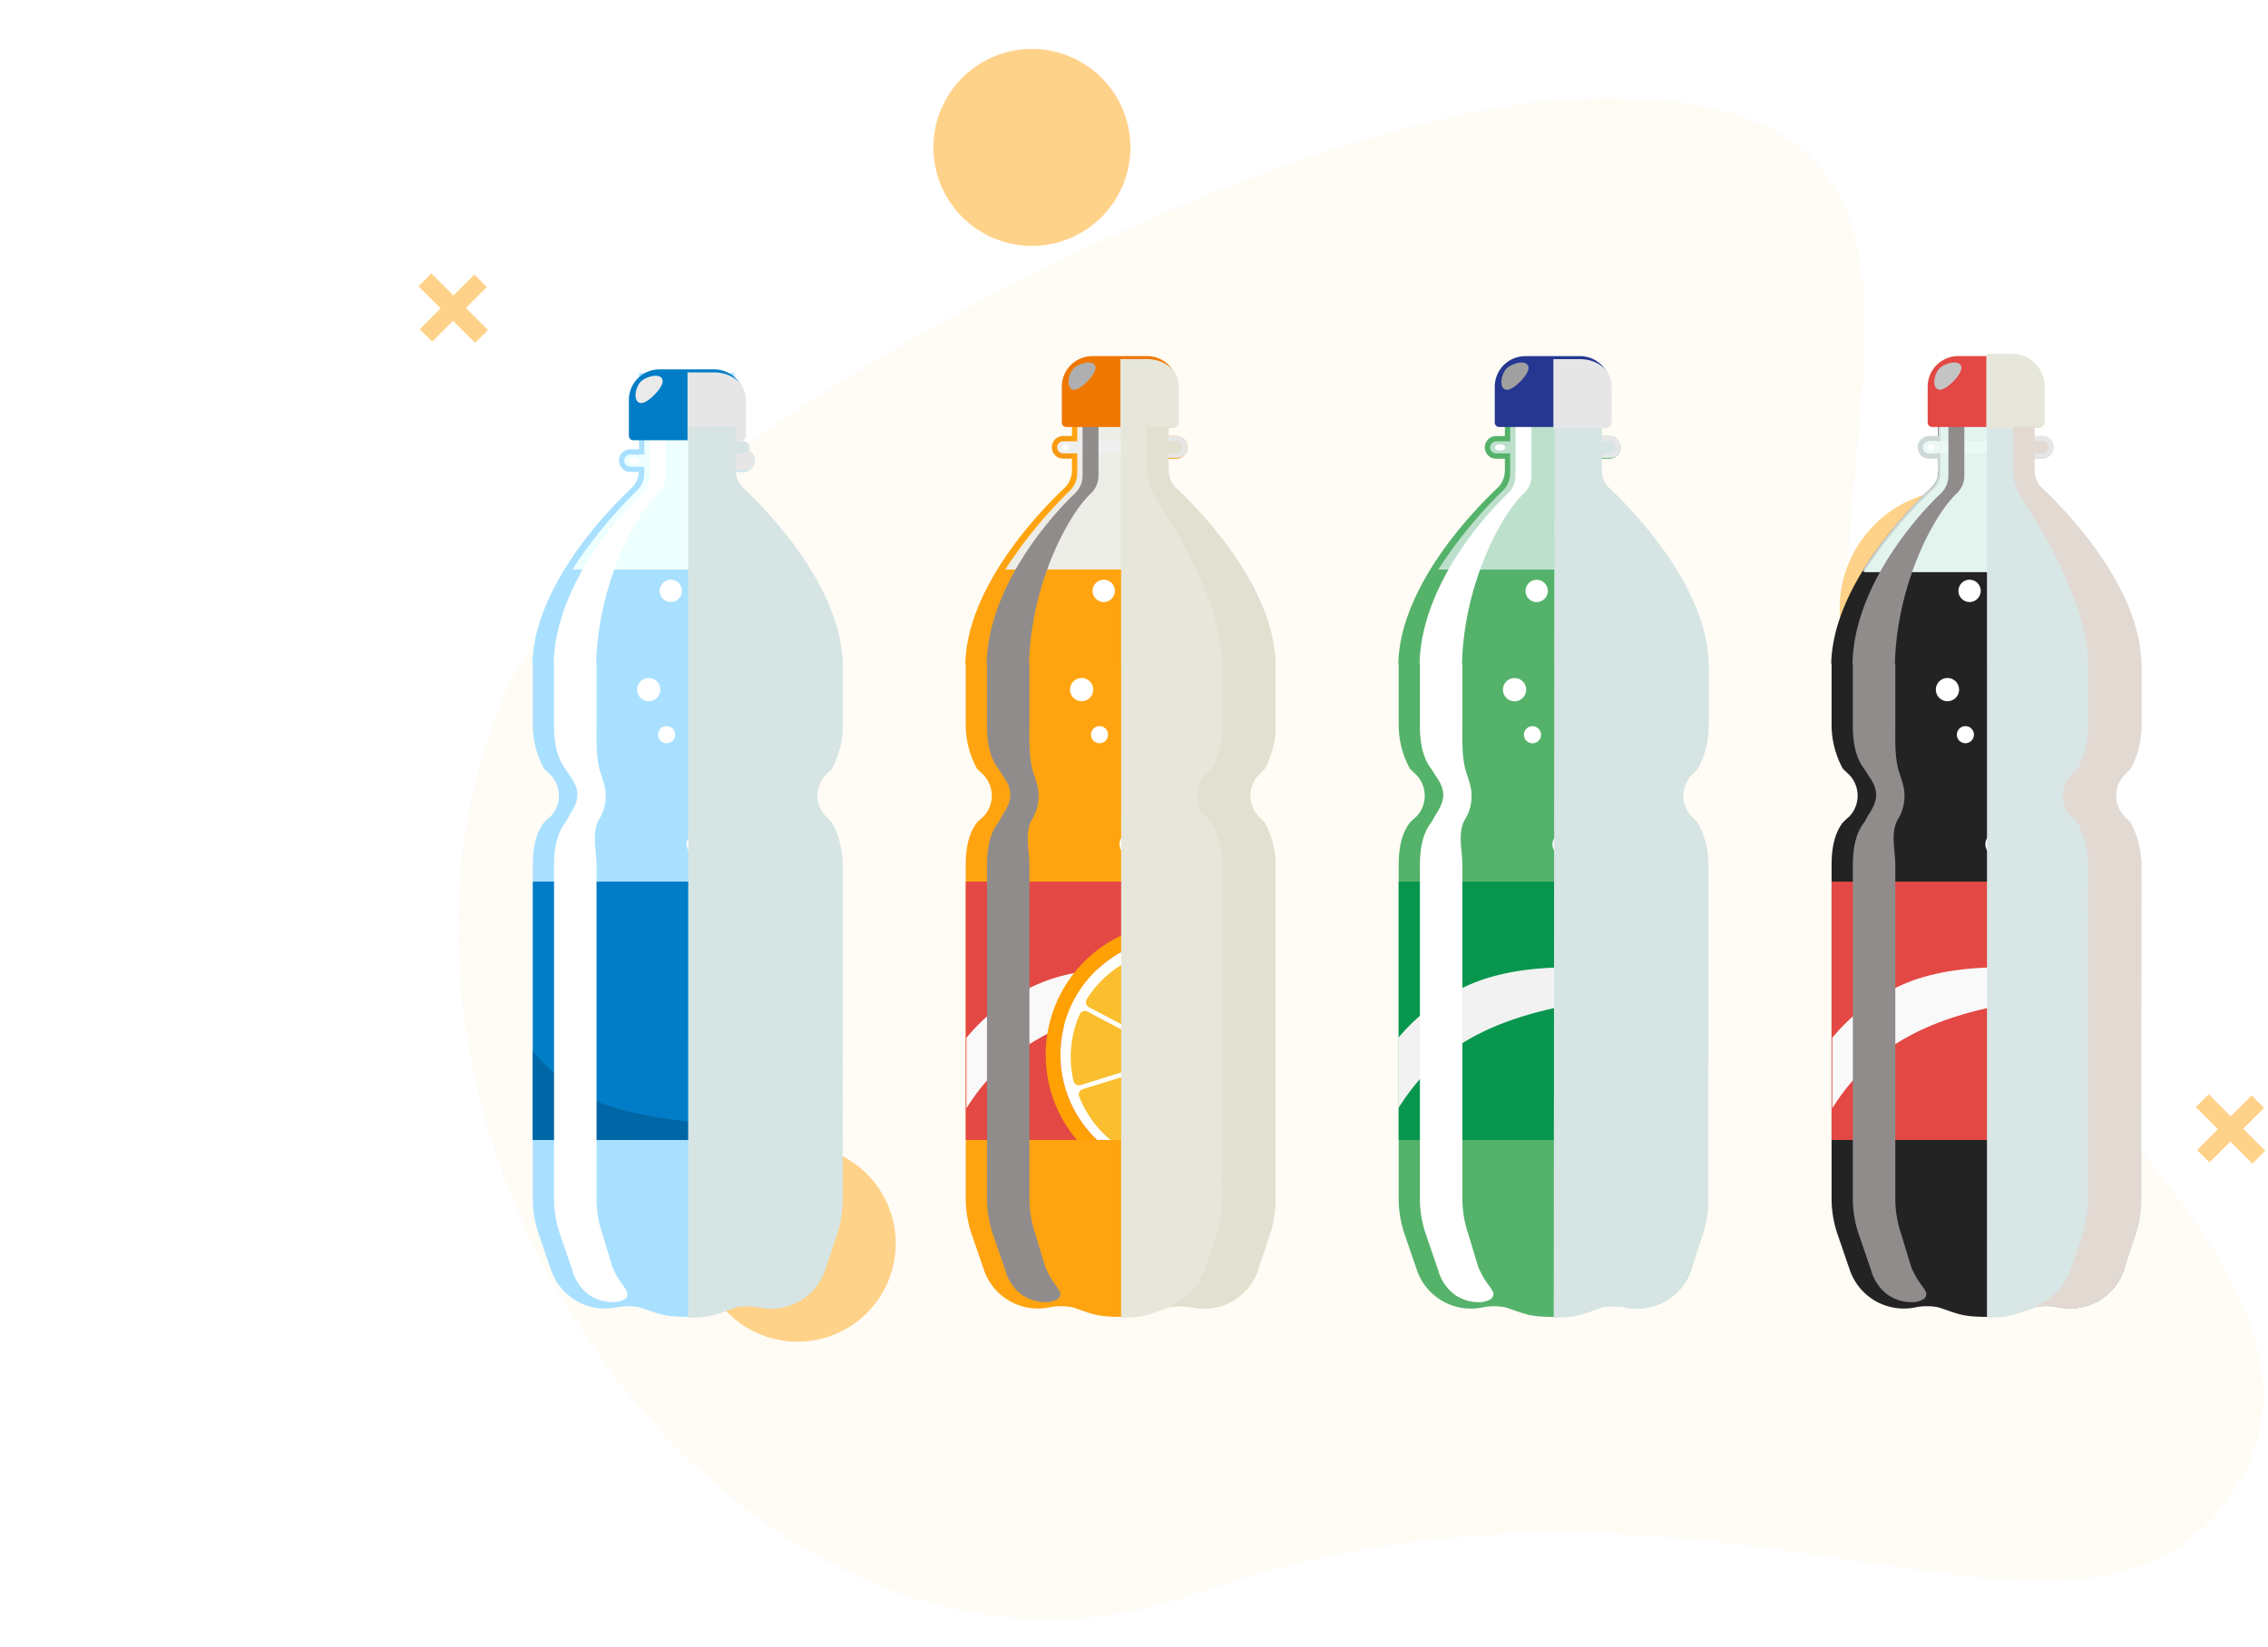 <svg xmlns="http://www.w3.org/2000/svg" xmlns:xlink="http://www.w3.org/1999/xlink" width="416.849" height="302.876" viewBox="0 0 416.849 302.876"><defs><filter id="a" x="74.303" y="44.274" width="351.546" height="270.602" filterUnits="userSpaceOnUse"><feOffset dy="3" input="SourceAlpha"/><feGaussianBlur stdDeviation="3" result="b"/><feFlood flood-opacity="0.161"/><feComposite operator="in" in2="b"/><feComposite in="SourceGraphic"/></filter><clipPath id="c"><rect width="12.756" height="12.755" fill="#ffb338"/></clipPath><clipPath id="d"><path d="M55.653,49.5,51.81,53.347,49.52,51.056l3.843-3.844L49.31,43.16,51.668,40.8l4.052,4.052,3.844-3.843L61.855,43.3l-3.844,3.843L62.065,51.2l-2.358,2.358Z" transform="translate(-49.31 -40.802)" fill="#ffb338"/></clipPath><filter id="e" x="162.572" y="0" width="54.196" height="54.196" filterUnits="userSpaceOnUse"><feOffset dy="3" input="SourceAlpha"/><feGaussianBlur stdDeviation="3" result="f"/><feFlood flood-opacity="0.161"/><feComposite operator="in" in2="f"/><feComposite in="SourceGraphic"/></filter><clipPath id="g"><rect width="347.037" height="279.207" fill="none"/></clipPath><linearGradient id="h" x1="-0.084" y1="1.037" x2="-0.079" y2="1.037" gradientUnits="objectBoundingBox"><stop offset="0" stop-color="#0078b2"/><stop offset="0.184" stop-color="#0078b2"/><stop offset="1" stop-color="#86cff2"/></linearGradient><clipPath id="i"><rect width="331.777" height="279.726" fill="#fff"/></clipPath><clipPath id="j"><path d="M274.815,18.233c89.913-.36,18.735,89.318,57.389,143.938,28.915,40.859,83.66,79.8,56.955,114.567-29.3,38.144-94.513-16.838-189.9,16.719C119.528,321.51,38.129,212.549,72.685,128.8,91.057,84.272,214.84,18.473,274.815,18.233" transform="translate(-64.52 -18.232)" fill="#f9d9a2"/></clipPath><clipPath id="k"><g transform="matrix(1, 0, 0, 1, 0, 0)" filter="url(#a)"><path d="M340.227,47.071c-38.751-11.773-70.6,9.977-98.953,32.2s-61.613-1.084-80.363-22.265c-22.93-25.9-65.4-26.894-86.547,2.353-16.94,23.431-15.414,62.658,21.8,80.991,35.713,17.592,64.073,39.814,71.492,71.541s13.168,65.583,50.136,76.228c28.575,8.227,51.882-10.036,53.4-38.726,1.53-29.059,16.5-37.978,39.473-42.274s41.64-6.674,57.776-20.071,27.065-30.475,28.974-61.321-18.439-66.892-57.188-78.662" transform="translate(-63.99 -37.5)" fill="#ffb338"/></g></clipPath><filter id="l" x="41.137" y="7.846" width="413.097" height="342.317" filterUnits="userSpaceOnUse"><feOffset dy="3" input="SourceAlpha"/><feGaussianBlur stdDeviation="9" result="m"/><feFlood flood-opacity="0.161"/><feComposite operator="in" in2="m"/><feComposite in="SourceGraphic"/></filter><clipPath id="n"><rect width="363.571" height="292.509" fill="none"/></clipPath><filter id="r" x="329.125" y="81.043" width="61.772" height="61.771" filterUnits="userSpaceOnUse"><feOffset dy="3" input="SourceAlpha"/><feGaussianBlur stdDeviation="3" result="s"/><feFlood flood-opacity="0.161"/><feComposite operator="in" in2="s"/><feComposite in="SourceGraphic"/></filter><filter id="t" x="119.526" y="201.558" width="54.105" height="54.105" filterUnits="userSpaceOnUse"><feOffset dy="3" input="SourceAlpha"/><feGaussianBlur stdDeviation="3" result="u"/><feFlood flood-opacity="0.161"/><feComposite operator="in" in2="u"/><feComposite in="SourceGraphic"/></filter><clipPath id="v"><rect width="295.737" height="177.206" fill="none"/></clipPath><clipPath id="w"><rect width="295.738" height="177.206" fill="none"/></clipPath><clipPath id="x"><rect width="56.675" height="47.496" fill="none"/></clipPath><linearGradient id="y" x1="-2.809" y1="1.688" x2="-2.806" y2="1.688" gradientUnits="objectBoundingBox"><stop offset="0" stop-color="#2c3482"/><stop offset="0.344" stop-color="#2c3482"/><stop offset="0.697" stop-color="#08964e"/><stop offset="1" stop-color="#08964e"/></linearGradient><clipPath id="aa"><rect width="4.096" height="4.096" fill="none"/></clipPath><clipPath id="ab"><rect width="2.645" height="2.645" fill="none"/></clipPath><clipPath id="ac"><rect width="5.592" height="5.592" fill="none"/></clipPath><clipPath id="ad"><rect width="3.665" height="3.665" fill="none"/></clipPath><clipPath id="ae"><rect width="2.614" height="2.614" fill="none"/></clipPath><clipPath id="af"><rect width="3.139" height="3.139" fill="none"/></clipPath><clipPath id="ag"><rect width="4.266" height="4.266" fill="none"/></clipPath><clipPath id="ai"><rect width="4.403" height="4.403" fill="none"/></clipPath><clipPath id="aj"><rect width="3.497" height="3.978" fill="none"/></clipPath><clipPath id="ak"><rect width="28.467" height="163.787" fill="none"/></clipPath><clipPath id="al"><rect width="23.668" height="162.128" fill="none"/></clipPath><clipPath id="am"><rect width="20.563" height="161.082" fill="none"/></clipPath><clipPath id="an"><rect width="10.736" height="12.688" fill="none"/></clipPath><clipPath id="ao"><rect width="1.934" height="1.164" fill="none"/></clipPath><clipPath id="ap"><rect width="4.993" height="5.012" fill="none"/></clipPath><clipPath id="aq"><rect width="4.095" height="4.095" fill="none"/></clipPath><clipPath id="at"><rect width="3.666" height="3.665" fill="none"/></clipPath><clipPath id="au"><rect width="2.615" height="2.614" fill="none"/></clipPath><clipPath id="ay"><rect width="4.402" height="4.403" fill="none"/></clipPath><clipPath id="ba"><rect width="28.381" height="163.787" fill="none"/></clipPath><clipPath id="bd"><rect width="10.736" height="13.664" fill="none"/></clipPath><clipPath id="be"><rect width="1.165" height="1.165" fill="none"/></clipPath><clipPath id="bf"><rect width="4.992" height="5.012" fill="none"/></clipPath><clipPath id="bg"><rect width="23.666" height="162.128" fill="none"/></clipPath><clipPath id="bi"><path d="M509.347,543.987c-.027.008-.055.018-.082.029a19.525,19.525,0,0,0-9.553,7.908,1.177,1.177,0,0,0-.141.939,1.159,1.159,0,0,0,.583.731l14.32,7.524a.754.754,0,0,0,.583.058.8.8,0,0,0,.455-.364.761.761,0,0,0,.064-.609l-4.755-15.439a1.179,1.179,0,0,0-1.474-.777" transform="translate(-499.529 -543.935)" fill="none"/></clipPath><radialGradient id="bj" cx="0.136" cy="1.067" r="1.099" gradientTransform="matrix(0, 1, 0.954, 0, -8.377, 8.541)" gradientUnits="objectBoundingBox"><stop offset="0" stop-color="#f79a11"/><stop offset="0.296" stop-color="#f79a11"/><stop offset="0.888" stop-color="#fcd945"/><stop offset="1" stop-color="#fabe2e"/></radialGradient><clipPath id="bl"><path d="M487.549,594.072c-.013.025-.026.052-.038.078a19.526,19.526,0,0,0-1.163,12.347,1.178,1.178,0,0,0,.564.763,1.158,1.158,0,0,0,.929.1l15.446-4.805a.753.753,0,0,0,.453-.371.8.8,0,0,0,.065-.579.761.761,0,0,0-.386-.475l-14.279-7.555a1.166,1.166,0,0,0-.547-.136,1.181,1.181,0,0,0-1.044.628" transform="translate(-485.838 -593.443)" fill="none"/></clipPath><radialGradient id="bm" cx="0.581" cy="1.044" r="1.01" gradientTransform="matrix(0, 1, 1.208, 0, -9.274, 8.671)" xlink:href="#bj"/><clipPath id="bo"><path d="M509.4,640.644,493.965,645.4a1.179,1.179,0,0,0-.777,1.474c.008.027.018.055.029.082a19.5,19.5,0,0,0,5.676,7.934h4.52l6.906-13.143a.753.753,0,0,0,.058-.583.8.8,0,0,0-.364-.455.745.745,0,0,0-.374-.1.8.8,0,0,0-.235.036" transform="translate(-493.136 -640.608)" fill="none"/></clipPath><radialGradient id="bp" cx="1.123" cy="0.917" r="1.059" gradientTransform="matrix(0, 1, 1.148, 0, -8.715, 8.343)" xlink:href="#bj"/><clipPath id="br"><path d="M554,644.918a.761.761,0,0,0-.475.385l-6.876,13h12.3l-4-12.865a.753.753,0,0,0-.371-.453.8.8,0,0,0-.373-.091.787.787,0,0,0-.206.027" transform="translate(-546.65 -644.891)" fill="none"/></clipPath><radialGradient id="bs" cx="1.124" cy="0.489" r="1.439" gradientTransform="matrix(0, 1, 0.942, 0, -10.134, 10.319)" xlink:href="#bj"/><clipPath id="bu"><path d="M590.364,641.167a.8.8,0,0,0-.455.364.759.759,0,0,0-.064.609l4.055,13.167h7.486a19.63,19.63,0,0,0,4.322-4.888,1.177,1.177,0,0,0,.141-.938,1.16,1.16,0,0,0-.583-.731l-14.32-7.524a.753.753,0,0,0-.582-.058" transform="translate(-589.809 -641.133)" fill="none"/></clipPath><radialGradient id="bv" cx="0.933" cy="-0.073" r="1.133" gradientTransform="matrix(0, 1, 1.094, 0, -9.992, 9.742)" xlink:href="#bj"/><clipPath id="bx"><path d="M594.637,613.5a.751.751,0,0,0-.453.371.8.8,0,0,0-.064.579.761.761,0,0,0,.385.475l14.28,7.555a1.17,1.17,0,0,0,.823.1V608.844Z" transform="translate(-594.092 -608.844)" fill="none"/></clipPath><radialGradient id="by" cx="0.535" cy="-0.058" r="1.176" gradientTransform="matrix(0, 1, 1.085, 0, -10.721, 10.457)" xlink:href="#bj"/><clipPath id="ca"><path d="M598.681,550.37a1.162,1.162,0,0,0-.731.583l-7.524,14.32a.754.754,0,0,0-.058.583.8.8,0,0,0,.364.455.76.76,0,0,0,.609.064l15.273-4.7v-3.621a19.506,19.506,0,0,0-6.994-7.538,1.179,1.179,0,0,0-.628-.182,1.2,1.2,0,0,0-.311.041" transform="translate(-590.334 -550.329)" fill="none"/></clipPath><radialGradient id="cb" cx="-0.028" cy="0.1" r="1.103" gradientTransform="matrix(0, 1, 1.009, 0, -9.867, 9.837)" xlink:href="#bj"/><clipPath id="cd"><path d="M557.979,537.148a1.179,1.179,0,0,0-.763.564,1.16,1.16,0,0,0-.1.929l4.805,15.446a.753.753,0,0,0,.371.453.8.8,0,0,0,.579.065.761.761,0,0,0,.475-.385l7.555-14.28a1.179,1.179,0,0,0-.493-1.591c-.025-.013-.051-.026-.078-.038a19.543,19.543,0,0,0-7.9-1.673,19.778,19.778,0,0,0-4.448.51" transform="translate(-557.059 -536.638)" fill="none"/></clipPath><radialGradient id="ce" cx="-0.008" cy="0.526" r="1.215" gradientTransform="matrix(0, 1, 0.848, 0, -8.765, 9.361)" xlink:href="#bj"/><clipPath id="ch"><rect width="4.096" height="4.095" fill="none"/></clipPath><clipPath id="cv"><rect width="1.164" height="1.165" fill="none"/></clipPath><clipPath id="cx"><rect width="23.667" height="162.128" fill="none"/></clipPath><clipPath id="dk"><rect width="1.934" height="1.165" fill="none"/></clipPath></defs><g transform="translate(-732.139 10074.381)"><g transform="translate(17899.465 3842.651)" opacity="0.59"><g transform="translate(-17090.398 -13866.758)"><g transform="translate(0 0)"><g clip-path="url(#c)"><g transform="translate(0.001)"><g clip-path="url(#d)"><rect width="12.755" height="12.755" transform="translate(0)" fill="#ffb338"/></g></g></g></g></g><g transform="matrix(1, 0, 0, 1, -17167.33, -13917.03)" filter="url(#e)"><path d="M255.245,102.329a18.1,18.1,0,1,1-18.1-18.1,18.1,18.1,0,0,1,18.1,18.1" transform="translate(-47.48 -78.23)" fill="#ffb338"/></g><g transform="translate(-17167.326 -13909.739)" opacity="0.75"><g transform="translate(0 0)"><g clip-path="url(#g)"><path d="M210.97,36.756h0c-27.85,30.227-59.4,48.838-109.06,48.838q-7.268,0-15.069-.539-2.536-.175-5.031-.174c-35.435,0-63.733,26.293-63.733,63.311,0,21.342,9.4,46.246,32.27,71.732,42.865,47.781,99.7,65.939,148.493,65.939,24.5,0,46.97-4.577,64.632-12.279,73.235-31.932,100.044-92.155,100.044-146.141,0-31.5-9.13-60.886-23.492-81.28C320.906,19.014,296.845,8.254,273.681,8.254c-24.053,0-47.139,11.6-62.711,28.5h0c15.572-16.9,38.657-28.5,62.711-28.5,23.164,0,47.225,10.76,66.342,37.907,14.362,20.395,23.492,49.775,23.492,81.28,0,53.986-26.808,114.209-100.044,146.141-17.663,7.7-40.135,12.279-64.632,12.279-48.8,0-105.628-18.158-148.493-65.939-22.865-25.485-32.27-50.39-32.27-71.732,0-37.018,28.3-63.311,63.733-63.311q2.493,0,5.031.174,7.808.542,15.069.539c49.66,0,81.21-18.611,109.06-48.838Z" transform="translate(-17.278 -7.454)" fill="url(#h)"/></g></g></g><rect width="254.232" height="219.531" transform="translate(-17129.811 -13874.102)" fill="none"/><g transform="translate(-17083.137 -13899.057)"><g opacity="0.19" clip-path="url(#i)"><g transform="translate(0 0.001)"><g clip-path="url(#j)"><path d="M526.005,354.418,123.294,564.1,6.468,124.613,409.179-85.067Z" transform="translate(-103.76 -88.056)" fill="#f9d9a2"/></g></g></g></g><g transform="translate(-17084.023 -13866.758)" opacity="0.51" clip-path="url(#k)"><g transform="matrix(1, 0, 0, 1, -83.3, -50.27)" filter="url(#l)"><path d="M0,0H350.325V277.143H0Z" transform="translate(68.14 43.17) rotate(-1.85)" fill="#ffb338"/></g></g><rect width="333.547" height="252.601" transform="translate(-17084.023 -13866.758)" fill="none"/><g transform="translate(-17161.811 -13916.617)" opacity="0.75"><g transform="translate(0 0)"><g clip-path="url(#n)"><path d="M220.16,38.114h0C190.984,69.781,157.931,89.279,105.9,89.279q-7.615,0-15.787-.565-2.657-.184-5.271-.183c-37.124,0-66.769,27.546-66.769,66.327,0,22.359,9.853,48.45,33.807,75.149,44.907,50.057,104.446,69.081,155.567,69.081,25.664,0,49.207-4.795,67.711-12.865,76.724-33.453,104.81-96.546,104.81-153.1,0-33.006-9.565-63.786-24.611-85.153-20.027-28.441-45.235-39.713-69.5-39.713-25.2,0-49.385,12.156-65.7,29.86h0c16.314-17.7,40.5-29.86,65.7-29.86,24.268,0,49.475,11.272,69.5,39.713,15.047,21.367,24.611,52.147,24.611,85.153,0,56.558-28.085,119.65-104.81,153.1-18.5,8.07-42.048,12.865-67.711,12.865-51.121,0-110.661-19.024-155.567-69.081-23.954-26.7-33.807-52.79-33.807-75.149,0-38.781,29.646-66.327,66.769-66.327q2.612,0,5.271.183,8.18.568,15.787.565c52.026,0,85.079-19.5,114.256-51.165Z" transform="translate(-17.24 -7.416)" fill="url(#h)"/></g></g></g><rect width="266.344" height="229.99" transform="translate(-17122.506 -13879.28)" fill="none"/><g transform="translate(-16763.742 -13715.853)"><g transform="translate(0 0)"><g clip-path="url(#c)"><g transform="translate(0.001)"><g clip-path="url(#d)"><rect width="12.755" height="12.755" transform="translate(0)" fill="#ffb338"/></g></g></g></g></g><g transform="matrix(1, 0, 0, 1, -17167.33, -13917.03)" filter="url(#r)"><path d="M262.821,106.117a21.886,21.886,0,1,1-21.886-21.886,21.886,21.886,0,0,1,21.886,21.886" transform="translate(119.08 2.81)" fill="#ffb338"/></g><g transform="matrix(1, 0, 0, 1, -17167.33, -13917.03)" filter="url(#t)"><path d="M255.154,102.284A18.053,18.053,0,1,1,237.1,84.231a18.053,18.053,0,0,1,18.053,18.053" transform="translate(-90.52 123.33)" fill="#ffb338"/></g></g><g transform="translate(830 -10009.337)" clip-path="url(#v)"><g clip-path="url(#w)"><path d="M883.735,78.557H862.956a2.083,2.083,0,1,1,0-4.166h20.779a2.083,2.083,0,0,1,0,4.166m-20.779-2.214a.131.131,0,1,0,0,.262h20.779a.131.131,0,0,0,0-.262Z" transform="translate(-685.832 -59.265)" fill="#55b26a"/><path d="M819.836,35.365V17.482H802.269V35.365a4.5,4.5,0,0,1-1.409,3.276c-4.441,4.2-17.873,18.076-18.179,32.287-.006,0,.067,0,.067.007V82.3a16.868,16.868,0,0,0,2.069,7.913l1.085,1.039a5.537,5.537,0,0,1,.026,7.835,12.11,12.11,0,0,0-1.127,1.052c-1.68,2.186-2.053,5.147-2.053,7.9v61.163a20.276,20.276,0,0,0,1.091,6.594l2.259,6.586a10.494,10.494,0,0,0,12.052,6.867,10.815,10.815,0,0,1,4.288.008c3.49,1.147,4.2,1.737,8.858,1.737,0-2.546.009-2.546.005,0,4.653,0,5.363-.663,8.853-1.81a10.82,10.82,0,0,1,4.277.029,10.458,10.458,0,0,0,12.03-6.849l2.052-6.577a20.018,20.018,0,0,0,.842-6.585V108.044a16.627,16.627,0,0,0-1.815-7.9l-.97-1.052a5.537,5.537,0,0,1-.036-7.835l1-1.039a16.627,16.627,0,0,0,1.82-7.913V70.935s.073,0,.068-.007c-.305-14.211-13.738-28.082-18.179-32.287a4.5,4.5,0,0,1-1.409-3.276" transform="translate(-623.539 -13.927)" fill="#55b26a"/><path d="M861.339,57.417a76.708,76.708,0,0,0-12.286-14.5,4.5,4.5,0,0,1-1.433-3.3V22.282l-7.808.976L832,22.282V39.687a4.51,4.51,0,0,1-1.347,3.223A84.111,84.111,0,0,0,818.78,57.417Z" transform="translate(-652.298 -17.751)" fill="#bce0cc"/></g><g transform="translate(159.21 97.049)"><g clip-path="url(#x)"><rect width="56.675" height="47.496" transform="translate(0 0)" fill="url(#y)"/></g></g><g clip-path="url(#w)"><path d="M839.462,523.888c-11.712,10.4-25.23,3.206-41.3,8.526a35.325,35.325,0,0,0-15.511,10.72v12.953c6.894-11.014,16.857-16.656,34.212-19.483,12.75-2.077,18.694-6.086,22.6-9.6Z" transform="translate(-623.516 -417.366)" fill="#f2f2f2"/><g transform="translate(182.525 41.55)" style="mix-blend-mode:overlay;isolation:isolate"><g clip-path="url(#aa)"><path d="M901.776,206.395a2.048,2.048,0,1,1-2.048-2.048,2.048,2.048,0,0,1,2.048,2.048" transform="translate(-897.68 -204.347)" fill="#fff"/></g></g><g transform="translate(189.426 51.181)" style="mix-blend-mode:overlay;isolation:isolate"><g clip-path="url(#ab)"><path d="M934.264,253.037a1.323,1.323,0,1,1-1.323-1.323,1.323,1.323,0,0,1,1.323,1.323" transform="translate(-931.619 -251.714)" fill="#fff"/></g></g><g transform="translate(188.449 77.185)" style="mix-blend-mode:overlay;isolation:isolate"><g clip-path="url(#ac)"><path d="M932.405,382.4a2.8,2.8,0,1,1-2.8-2.8,2.8,2.8,0,0,1,2.8,2.8" transform="translate(-926.813 -379.607)" fill="#fff"/></g></g><g transform="translate(192.587 69.638)" style="mix-blend-mode:overlay;isolation:isolate"><g clip-path="url(#ad)"><path d="M950.831,344.32A1.832,1.832,0,1,1,949,342.488a1.832,1.832,0,0,1,1.832,1.832" transform="translate(-947.166 -342.488)" fill="#fff"/></g></g><g transform="translate(193.563 44.337)" style="mix-blend-mode:overlay;isolation:isolate"><g clip-path="url(#ae)"><path d="M954.58,219.364a1.307,1.307,0,1,1-1.307-1.307,1.307,1.307,0,0,1,1.307,1.307" transform="translate(-951.966 -218.057)" fill="#fff"/></g></g><g transform="translate(182.235 68.465)" style="mix-blend-mode:overlay;isolation:isolate"><g clip-path="url(#af)"><path d="M899.392,338.287a1.57,1.57,0,1,1-1.569-1.57,1.57,1.57,0,0,1,1.569,1.57" transform="translate(-896.253 -336.717)" fill="#fff"/></g></g><g transform="translate(178.376 59.618)" style="mix-blend-mode:overlay;isolation:isolate"><g clip-path="url(#ag)"><path d="M881.539,295.34a2.133,2.133,0,1,1-2.133-2.133,2.133,2.133,0,0,1,2.133,2.133" transform="translate(-877.273 -293.207)" fill="#fff"/></g></g><g transform="translate(190.635 56.049)" style="mix-blend-mode:overlay;isolation:isolate"><g clip-path="url(#ae)"><path d="M940.18,276.963a1.307,1.307,0,1,1-1.307-1.307,1.307,1.307,0,0,1,1.307,1.307" transform="translate(-937.566 -275.656)" fill="#fff"/></g></g><g transform="translate(187.474 87.984)" style="mix-blend-mode:overlay;isolation:isolate"><g clip-path="url(#ai)"><path d="M926.422,434.917a2.2,2.2,0,1,1-2.2-2.2,2.2,2.2,0,0,1,2.2,2.2" transform="translate(-922.019 -432.716)" fill="#fff"/></g></g><path d="M887.559,81.406H866.78a1.107,1.107,0,1,1,0-2.214h20.779a1.107,1.107,0,1,1,0,2.214" transform="translate(-689.656 -63.09)" fill="#bce0cc"/><g transform="translate(196.455 15.16)" style="mix-blend-mode:multiply;isolation:isolate"><g clip-path="url(#aj)"><path d="M967.9,78.538h-1.712V74.56H967.9a1.785,1.785,0,0,1,1.785,1.785v.408a1.785,1.785,0,0,1-1.785,1.785" transform="translate(-966.191 -74.56)" fill="#e6e6e6"/></g></g><g transform="translate(187.705 13.419)" style="mix-blend-mode:multiply;isolation:isolate"><g clip-path="url(#ak)"><path d="M923.247,110.089l.024-34.166L923.278,66l8.686.006-.006,8a4.5,4.5,0,0,0,1.413,3.284c4.458,4.209,17.938,18.089,18.233,32.3.006,0,.017,0,.017.007l-.008,11.367a16.778,16.778,0,0,1-1.988,7.912l-1.043,1.038a5.537,5.537,0,0,0-.01,7.835l1.051,1.052A16.783,16.783,0,0,1,951.6,146.7l-.043,61.163a20.189,20.189,0,0,1-1.01,6.593l-2.22,6.584a10.47,10.47,0,0,1-12.035,6.859,10.762,10.762,0,0,0-4.277,0c-3.491,1.145-4.2,1.879-8.854,1.876.006-2.546.058-69.313.093-119.693Z" transform="translate(-923.156 -65.995)" fill="#d6e5e4"/></g></g><g transform="translate(192.504 13.419)" style="mix-blend-mode:multiply;isolation:isolate"><g clip-path="url(#al)"><path d="M968.427,128.872a16.78,16.78,0,0,0,1.989-7.912l.008-11.367s-.011,0-.017-.007c-.3-14.2-13.762-28.077-18.227-32.293a4.522,4.522,0,0,1-1.42-3.29l0-3.091,1.445-.039a1.1,1.1,0,0,0,1.074-1.1,1.13,1.13,0,0,0-1.161-1.13l-1.356.037,0-2.677L946.757,66l.013,7.434a10.735,10.735,0,0,0,1.762,5.881c3.681,5.594,11.886,19.265,12.115,30.277.006,0,.017,0,.017.007l-.008,11.367a16.78,16.78,0,0,1-1.989,7.912l-1.042,1.038a5.537,5.537,0,0,0-.01,7.835l1.051,1.052a16.78,16.78,0,0,1,1.972,7.905l-.044,61.163a20.2,20.2,0,0,1-1.01,6.593l-2.22,6.584a10.481,10.481,0,0,1-6.023,6.331,3.335,3.335,0,0,1-.018.427,11.443,11.443,0,0,1,3.766.1,10.47,10.47,0,0,0,12.035-6.859l2.22-6.584a20.194,20.194,0,0,0,1.01-6.593L970.4,146.7a16.78,16.78,0,0,0-1.973-7.905l-1.051-1.052a5.537,5.537,0,0,1,.01-7.835Z" transform="translate(-946.757 -65.995)" fill="#d6e5e4"/></g></g><g transform="translate(163.046 13.314)" style="mix-blend-mode:overlay;isolation:isolate"><g clip-path="url(#am)"><path d="M819.517,65.482v9.1a4.5,4.5,0,0,1-1.408,3.276c-4.441,4.2-15.921,17.1-16.227,31.311-.006,0,.067,0,.067.007v11.367c0,2.761.4,5.714,2.069,7.913.227.3.894,1.4.894,1.4,2.064,2.805,1.433,4.764,0,6.951-.211.322-.675,1.267-.91,1.572-1.68,2.186-2.053,5.147-2.053,7.9v61.163a20.272,20.272,0,0,0,1.091,6.594l2.259,6.586a8.34,8.34,0,0,0,3.159,4.609,7.744,7.744,0,0,0,4.885,1.276,4.137,4.137,0,0,0,1.647-.562,1.111,1.111,0,0,0,.267-1.521,7.846,7.846,0,0,0-.642-.976,15.276,15.276,0,0,1-1.948-3.412l-1.818-6a20.274,20.274,0,0,1-1.091-6.594V146.284c0-2.757-.913-6,.416-8.412a8.2,8.2,0,0,0,.939-6.7s-.226-.784-.626-2c-.861-2.623-.729-5.866-.729-8.627V109.175s-.073,0-.067-.007c.305-14.211,6.906-27.106,11.347-31.311a4.5,4.5,0,0,0,1.408-3.276v-9.1Z" transform="translate(-801.882 -65.482)" fill="#fff"/></g></g><path d="M885.531,2.129H875.483a5.621,5.621,0,0,0-5.62,5.62v6.6a.809.809,0,0,0,.809.809h19.672a.809.809,0,0,0,.809-.809v-6.6a5.62,5.62,0,0,0-5.62-5.62" transform="translate(-692.993 -1.696)" fill="#253791"/><g transform="translate(187.643 0.986)" style="mix-blend-mode:multiply;isolation:isolate"><g clip-path="url(#an)"><path d="M927.747,4.85h-4.895V17.538h9.706a1.228,1.228,0,0,0,1.03-1.022V9.909c0-3.107-2.737-5.059-5.841-5.059" transform="translate(-922.852 -4.85)" fill="#e6e6e6"/></g></g><g transform="translate(176.869 16.64)" style="mix-blend-mode:overlay;isolation:isolate"><g clip-path="url(#ao)"><path d="M871.8,82.417c0,.322-.433.582-.967.582s-.967-.261-.967-.582.433-.582.967-.582.967.261.967.582" transform="translate(-869.862 -81.835)" fill="#fff"/></g></g><g transform="translate(178.084 1.608)" style="mix-blend-mode:overlay;isolation:isolate"><g clip-path="url(#ap)"><path d="M879.283,11.441c-.788.788-2.247,2.023-3.058,1.211s-.209-2.88.578-3.668,2.963-1.541,3.774-.729-.507,2.4-1.295,3.186" transform="translate(-875.839 -7.906)" fill="#a0a0a0"/></g></g><path d="M1211.155,35.315V17.432h-17.568l.13,17.9a4.254,4.254,0,0,1-1.344,3.191c-4.44,4.2-18.068,18.14-18.373,32.351-.006,0,.067,0,.067.007V82.252a16.868,16.868,0,0,0,2.069,7.913l1.085,1.039a5.537,5.537,0,0,1,.026,7.834,12.118,12.118,0,0,0-1.127,1.052c-1.68,2.186-2.053,5.147-2.053,7.9v61.163a20.274,20.274,0,0,0,1.091,6.594l2.259,6.586a10.494,10.494,0,0,0,12.052,6.867,10.815,10.815,0,0,1,4.288.008c3.49,1.147,4.2,1.737,8.858,1.737,0-2.546.009-2.546.005,0,4.653,0,5.363-.663,8.852-1.81a10.821,10.821,0,0,1,4.278.029,10.458,10.458,0,0,0,12.03-6.849l2.052-6.577a20.01,20.01,0,0,0,.842-6.585V107.994a16.627,16.627,0,0,0-1.815-7.9l-.97-1.052a5.537,5.537,0,0,1-.036-7.834l1-1.039a16.627,16.627,0,0,0,1.82-7.913V70.885s.073,0,.068-.007c-.305-14.211-13.738-28.082-18.179-32.287a4.5,4.5,0,0,1-1.408-3.276" transform="translate(-935.291 -13.888)" fill="#232323"/><path d="M1203.621,53.4c4.084-6.832,9.883-12.276,12.341-14.687a5,5,0,0,0,1.412-3.4V17.9l7.808.976,7.808-.976V35.234a4.843,4.843,0,0,0,1.369,3.48A70.281,70.281,0,0,1,1246.58,53.4h1.151l-.323-.7a78.245,78.245,0,0,0-12.385-14.791,3.679,3.679,0,0,1-1.056-2.674V16.8l-1.162.137-7.719.961-7.638-.961L1216.4,16.8V35.306a5.228,5.228,0,0,1-1.12,2.527l-.224.187A77.282,77.282,0,0,0,1202.809,52.7l-.339.7Z" transform="translate(-957.972 -13.38)" fill="#ced8d8"/><path d="M1275.054,75.318a1.107,1.107,0,1,1,0,2.214h-20.779a1.107,1.107,0,1,1,0-2.214Zm0-.976h-20.779a2.083,2.083,0,1,0,0,4.166h20.779a2.083,2.083,0,1,0,0-4.166" transform="translate(-997.584 -59.226)" fill="#ced8d8"/><path d="M1203.8,55.69l.466-.746a81.431,81.431,0,0,1,12.156-14.409l.193-.189a3.992,3.992,0,0,0,1.2-2.874V19.514l8.3,1.037,8.3-1.037V37.4a4.02,4.02,0,0,0,1.277,2.942,76.565,76.565,0,0,1,12.367,14.6l.466.746Z" transform="translate(-959.032 -15.546)" fill="#e3f4ef"/><rect width="56.675" height="47.496" transform="translate(238.777 97.039)" fill="#e34844"/><path d="M1231.577,523.838c-11.712,10.4-25.23,3.206-41.3,8.526a34.691,34.691,0,0,0-15.308,10.72v12.953c6.832-10.916,17.258-16.755,34.009-19.483,12.75-2.077,18.694-6.087,22.6-9.6Z" transform="translate(-936.064 -417.326)" fill="#f9f9f9"/><g transform="translate(262.092 41.54)" style="mix-blend-mode:soft-light;isolation:isolate"><g clip-path="url(#aq)"><path d="M1293.094,206.346a2.048,2.048,0,1,1-2.048-2.048,2.048,2.048,0,0,1,2.048,2.048" transform="translate(-1288.999 -204.298)" fill="#fff"/></g></g><g transform="translate(268.993 51.171)" style="mix-blend-mode:overlay;isolation:isolate"><g clip-path="url(#ab)"><path d="M1325.582,252.987a1.323,1.323,0,1,1-1.323-1.323,1.323,1.323,0,0,1,1.323,1.323" transform="translate(-1322.938 -251.664)" fill="#fff"/></g></g><g transform="translate(268.015 77.175)" style="mix-blend-mode:overlay;isolation:isolate"><g clip-path="url(#ac)"><path d="M1323.724,382.353a2.8,2.8,0,1,1-2.8-2.8,2.8,2.8,0,0,1,2.8,2.8" transform="translate(-1318.131 -379.557)" fill="#fff"/></g></g><g transform="translate(272.153 69.628)" style="mix-blend-mode:overlay;isolation:isolate"><g clip-path="url(#at)"><path d="M1342.15,344.271a1.832,1.832,0,1,1-1.832-1.832,1.832,1.832,0,0,1,1.832,1.832" transform="translate(-1338.484 -342.439)" fill="#fff"/></g></g><g transform="translate(273.129 44.327)" style="mix-blend-mode:overlay;isolation:isolate"><g clip-path="url(#au)"><path d="M1345.9,219.314a1.307,1.307,0,1,1-1.307-1.307,1.307,1.307,0,0,1,1.307,1.307" transform="translate(-1343.283 -218.007)" fill="#fff"/></g></g><g transform="translate(261.801 68.454)" style="mix-blend-mode:soft-light;isolation:isolate"><g clip-path="url(#af)"><path d="M1290.711,338.236a1.57,1.57,0,1,1-1.569-1.569,1.57,1.57,0,0,1,1.569,1.569" transform="translate(-1287.572 -336.667)" fill="#fff"/></g></g><g transform="translate(257.942 59.608)" style="mix-blend-mode:soft-light;isolation:isolate"><g clip-path="url(#ag)"><path d="M1272.857,295.29a2.133,2.133,0,1,1-2.133-2.133,2.133,2.133,0,0,1,2.133,2.133" transform="translate(-1268.591 -293.157)" fill="#fff"/></g></g><g transform="translate(270.201 56.039)" style="mix-blend-mode:overlay;isolation:isolate"><g clip-path="url(#au)"><path d="M1331.5,276.914a1.307,1.307,0,1,1-1.307-1.307,1.307,1.307,0,0,1,1.307,1.307" transform="translate(-1328.883 -275.607)" fill="#fff"/></g></g><g transform="translate(267.041 87.974)" style="mix-blend-mode:overlay;isolation:isolate"><g clip-path="url(#ay)"><path d="M1317.74,434.868a2.2,2.2,0,1,1-2.2-2.2,2.2,2.2,0,0,1,2.2,2.2" transform="translate(-1313.338 -432.667)" fill="#fff"/></g></g><path d="M1278.878,81.357H1258.1a1.107,1.107,0,1,1,0-2.214h20.779a1.107,1.107,0,1,1,0,2.214" transform="translate(-1001.408 -63.051)" fill="#eaf9f4"/><g transform="translate(276.022 15.15)" style="mix-blend-mode:multiply;isolation:isolate"><g clip-path="url(#aj)"><path d="M1359.221,78.488h-1.712V74.51h1.712a1.785,1.785,0,0,1,1.785,1.785V76.7a1.785,1.785,0,0,1-1.785,1.785" transform="translate(-1357.509 -74.51)" fill="#e6e6e6"/></g></g><g transform="translate(267.33 13.419)" style="mix-blend-mode:multiply;isolation:isolate"><g clip-path="url(#ba)"><path d="M1314.766,110.088V65.994h8.686v8a4.5,4.5,0,0,0,1.416,3.283c4.461,4.205,17.95,18.076,18.256,32.286.006,0,.017,0,.017.007v11.366a16.778,16.778,0,0,1-1.983,7.913l-1.042,1.039a5.537,5.537,0,0,0,0,7.834l1.051,1.052a16.781,16.781,0,0,1,1.978,7.9v61.163a20.2,20.2,0,0,1-1.005,6.593l-2.216,6.586a10.47,10.47,0,0,1-12.03,6.867,10.765,10.765,0,0,0-4.277.007c-3.49,1.147-4.2,1.882-8.853,1.882,0-2.546.009-69.313.008-119.693Z" transform="translate(-1314.76 -65.994)" fill="#d8e7e5"/></g></g><g transform="translate(242.613 13.304)" style="mix-blend-mode:screen;isolation:isolate"><g clip-path="url(#am)"><g style="mix-blend-mode:overlay;isolation:isolate"><g clip-path="url(#am)"><path d="M1210.836,65.433v9.1a4.5,4.5,0,0,1-1.408,3.276c-4.44,4.2-15.921,17.1-16.227,31.311-.006,0,.067,0,.067.007v11.367c0,2.761.4,5.714,2.069,7.913.227.3.894,1.4.894,1.4,2.064,2.805,1.433,4.764,0,6.951-.211.322-.675,1.267-.91,1.572-1.68,2.186-2.053,5.147-2.053,7.9V207.4a20.269,20.269,0,0,0,1.091,6.594l2.259,6.586a8.34,8.34,0,0,0,3.158,4.609,7.744,7.744,0,0,0,4.885,1.276,4.136,4.136,0,0,0,1.646-.562,1.111,1.111,0,0,0,.267-1.521,7.856,7.856,0,0,0-.642-.976,15.269,15.269,0,0,1-1.948-3.412l-1.817-6a20.269,20.269,0,0,1-1.091-6.594V146.235c0-2.757-.913-6,.416-8.412a8.2,8.2,0,0,0,.939-6.7s-.226-.784-.626-2c-.861-2.623-.729-5.866-.729-8.627V109.126s-.073,0-.067-.007c.305-14.211,6.906-27.106,11.347-31.311a4.5,4.5,0,0,0,1.408-3.276v-9.1Z" transform="translate(-1193.2 -65.433)" fill="#918c8c"/></g></g></g></g><path d="M1276.849,2.08H1266.8a5.62,5.62,0,0,0-5.62,5.62v6.6a.809.809,0,0,0,.809.809h19.672a.809.809,0,0,0,.809-.809V7.7a5.62,5.62,0,0,0-5.62-5.62" transform="translate(-1004.745 -1.657)" fill="#e34844"/><g transform="translate(267.21)" style="mix-blend-mode:multiply;isolation:isolate"><g clip-path="url(#bd)"><path d="M1319.065,0h-4.895V13.664h9.706a1.238,1.238,0,0,0,1.03-1.038V5.914A6.033,6.033,0,0,0,1319.065,0" transform="translate(-1314.17)" fill="#e6e6da"/></g></g><g transform="translate(256.435 16.63)" style="mix-blend-mode:overlay;isolation:isolate"><g clip-path="url(#be)"><path d="M1262.344,82.368a.582.582,0,1,1-.582-.582.582.582,0,0,1,.582.582" transform="translate(-1261.18 -81.786)" fill="#fff"/></g></g><g transform="translate(257.651 1.597)" style="mix-blend-mode:overlay;isolation:isolate"><g clip-path="url(#bf)"><path d="M1270.6,11.392c-.788.788-2.246,2.023-3.058,1.211s-.209-2.88.578-3.668,2.963-1.541,3.774-.729-.507,2.4-1.295,3.186" transform="translate(-1267.158 -7.857)" fill="#c4c4c4"/></g></g><g transform="translate(272.072 13.409)" style="mix-blend-mode:multiply;isolation:isolate"><g clip-path="url(#bg)"><path d="M1359.747,128.823a16.778,16.778,0,0,0,1.989-7.912l.008-11.367s-.011,0-.017-.007c-.3-14.2-13.762-28.077-18.227-32.293a4.523,4.523,0,0,1-1.42-3.29l0-3.091,1.445-.039a1.1,1.1,0,0,0,1.074-1.1,1.13,1.13,0,0,0-1.161-1.13l-1.356.037,0-2.677-4.01-.006.013,7.434a10.734,10.734,0,0,0,1.762,5.881c3.681,5.594,11.886,19.265,12.115,30.277.006,0,.017,0,.017.007l-.008,11.367a16.778,16.778,0,0,1-1.989,7.912l-1.042,1.038a5.537,5.537,0,0,0-.01,7.835l1.051,1.052a16.781,16.781,0,0,1,1.973,7.905l-.043,61.163a20.193,20.193,0,0,1-1.01,6.593l-2.22,6.584a10.482,10.482,0,0,1-6.023,6.331,3.346,3.346,0,0,1-.018.427,11.445,11.445,0,0,1,3.766.1,10.47,10.47,0,0,0,12.035-6.859l2.22-6.584a20.2,20.2,0,0,0,1.01-6.593l.044-61.163a16.781,16.781,0,0,0-1.973-7.905l-1.051-1.052a5.537,5.537,0,0,1,.01-7.835Z" transform="translate(-1338.077 -65.945)" fill="#e2d9d3"/></g></g><path d="M492.387,78.508H471.608a2.083,2.083,0,1,1,0-4.166h20.779a2.083,2.083,0,0,1,0,4.166m-20.779-2.214a.131.131,0,1,0,0,.262h20.779a.131.131,0,0,0,0-.262Z" transform="translate(-374.057 -59.226)" fill="#f79a11"/><path d="M428.488,35.315V17.432H410.921V35.315a4.5,4.5,0,0,1-1.408,3.276c-4.44,4.2-17.873,18.076-18.178,32.287-.006,0,.067,0,.067.007V82.252a16.868,16.868,0,0,0,2.069,7.913l1.085,1.039a5.537,5.537,0,0,1,.026,7.834,12.117,12.117,0,0,0-1.127,1.052c-1.68,2.186-2.053,5.147-2.053,7.9v61.163a20.275,20.275,0,0,0,1.091,6.594l2.259,6.586A10.5,10.5,0,0,0,406.8,189.2a10.815,10.815,0,0,1,4.288.008c3.49,1.147,4.2,1.737,8.858,1.737,0-2.546.009-2.546.005,0,4.653,0,5.363-.663,8.853-1.81a10.82,10.82,0,0,1,4.277.029,10.458,10.458,0,0,0,12.03-6.849l2.052-6.577a20.017,20.017,0,0,0,.842-6.585V107.994a16.627,16.627,0,0,0-1.815-7.9l-.97-1.052a5.537,5.537,0,0,1-.036-7.834l1-1.039a16.627,16.627,0,0,0,1.82-7.913V70.885s.073,0,.068-.007C447.77,56.667,434.337,42.8,429.9,38.591a4.5,4.5,0,0,1-1.408-3.276" transform="translate(-311.764 -13.888)" fill="#ffa410"/><path d="M469.991,57.368a76.7,76.7,0,0,0-12.286-14.5,4.5,4.5,0,0,1-1.433-3.3V22.233l-7.808.976-7.808-.976V39.638a4.509,4.509,0,0,1-1.347,3.223,84.123,84.123,0,0,0-11.876,14.507Z" transform="translate(-340.522 -17.712)" fill="#edede7"/><rect width="56.675" height="47.496" transform="translate(79.637 97.039)" fill="#e34844"/><path d="M448.911,523.838c-11.712,10.4-25.23,3.206-41.3,8.526a34.69,34.69,0,0,0-15.307,10.72v12.953c6.832-10.916,17.258-16.755,34.009-19.483,12.75-2.077,18.694-6.087,22.6-9.6Z" transform="translate(-312.537 -417.326)" fill="#f9f9f9"/></g><g transform="translate(79.638 97.039)"><g clip-path="url(#x)"><path d="M499.52,517.346a24.254,24.254,0,1,1-32.779,10.092,24.253,24.253,0,0,1,32.779-10.092m7.688,31.51a21.534,21.534,0,1,0-29.108,8.96,21.535,21.535,0,0,0,29.108-8.96" transform="translate(-449.227 -506.945)" fill="#ffa004"/><path d="M508.9,530.4a21.535,21.535,0,1,1-29.105,8.961A21.535,21.535,0,0,1,508.9,530.4" transform="translate(-459.88 -517.598)" fill="#fff"/></g></g><g transform="translate(101.569 110.598)"><g clip-path="url(#bi)"><rect width="19.947" height="19.023" transform="translate(-3.129 16.738) rotate(-79.561)" fill="url(#bj)"/></g></g><g transform="translate(79.638 97.039)"><g clip-path="url(#x)"><path d="M508.8,543.54a1.028,1.028,0,0,1,1.284.677l4.755,15.439a.6.6,0,0,1-.05.489.65.65,0,0,1-.368.295.6.6,0,0,1-.468-.048l-14.319-7.523a1.01,1.01,0,0,1-.508-.637,1.027,1.027,0,0,1,.123-.819,19.375,19.375,0,0,1,9.479-7.847l.072-.025m-.089-.289c-.031.01-.062.02-.092.032a19.779,19.779,0,0,0-9.626,7.969,1.33,1.33,0,0,0,.5,1.884l14.32,7.524a.907.907,0,0,0,.7.069.925.925,0,0,0,.619-1.161l-4.755-15.439a1.329,1.329,0,0,0-1.662-.877" transform="translate(-477.008 -529.784)" fill="#fff"/></g></g><g transform="translate(98.785 120.665)"><g clip-path="url(#bl)"><rect width="17.133" height="20.705" transform="matrix(0.181, -0.983, 0.983, 0.181, -2.949, 13.558)" fill="url(#bm)"/></g></g><g transform="translate(79.638 97.039)"><g clip-path="url(#x)"><path d="M487.111,593.548a1.028,1.028,0,0,1,1.387-.43l14.279,7.555a.6.6,0,0,1,.31.381.649.649,0,0,1-.052.469.6.6,0,0,1-.365.3l-15.445,4.805a1.01,1.01,0,0,1-.81-.091,1.026,1.026,0,0,1-.492-.666,19.372,19.372,0,0,1,1.154-12.252c.01-.023.021-.046.033-.069m-.267-.141q-.023.043-.043.088a19.781,19.781,0,0,0-1.172,12.441,1.33,1.33,0,0,0,1.686.978l15.446-4.805a.907.907,0,0,0,.542-.444.925.925,0,0,0-.384-1.259l-14.279-7.555a1.33,1.33,0,0,0-1.8.555" transform="translate(-466.118 -569.223)" fill="#fff"/></g></g><g transform="translate(100.269 130.255)"><g clip-path="url(#bo)"><rect width="17.205" height="19.744" transform="translate(-2.683 13.811) rotate(-79.561)" fill="url(#bp)"/></g></g><g transform="translate(79.638 97.039)"><g clip-path="url(#x)"><path d="M492.741,646.234a1.028,1.028,0,0,1,.677-1.284l15.439-4.755a.6.6,0,0,1,.489.05.649.649,0,0,1,.295.368.6.6,0,0,1-.048.468L502.07,655.4a1.011,1.011,0,0,1-.637.508,1.027,1.027,0,0,1-.819-.123,19.373,19.373,0,0,1-7.847-9.479c-.009-.024-.018-.048-.025-.072m-.289.089c.01.031.02.062.032.093a19.779,19.779,0,0,0,7.969,9.626,1.331,1.331,0,0,0,1.884-.5l7.524-14.32a.907.907,0,0,0,.069-.7.925.925,0,0,0-1.161-.618l-15.439,4.755a1.33,1.33,0,0,0-.877,1.662" transform="translate(-471.913 -606.799)" fill="#fff"/></g></g><g transform="translate(111.15 131.126)"><g clip-path="url(#br)"><rect width="15.417" height="14.53" transform="translate(-2.389 12.969) rotate(-79.561)" fill="url(#bs)"/></g></g><g transform="translate(79.638 97.039)"><g clip-path="url(#x)"><path d="M542.75,660.448a1.028,1.028,0,0,1-.43-1.387l7.555-14.279a.6.6,0,0,1,.381-.31.649.649,0,0,1,.469.052.6.6,0,0,1,.3.365l4.805,15.445a1.01,1.01,0,0,1-.092.81,1.026,1.026,0,0,1-.666.492,19.372,19.372,0,0,1-12.251-1.154c-.023-.01-.046-.021-.069-.033m-.142.267c.029.015.058.029.088.043a19.782,19.782,0,0,0,12.441,1.172,1.331,1.331,0,0,0,.979-1.686L551.311,644.8a.907.907,0,0,0-.444-.542.925.925,0,0,0-1.259.384l-7.555,14.279a1.33,1.33,0,0,0,.555,1.8" transform="translate(-511.352 -610.213)" fill="#fff"/></g></g><g transform="translate(119.926 130.361)"><g clip-path="url(#bu)"><rect width="16.866" height="18.455" transform="translate(-2.554 13.708) rotate(-79.561)" fill="url(#bv)"/></g></g><g transform="translate(79.638 97.039)"><g clip-path="url(#x)"><path d="M595.435,657.619a1.028,1.028,0,0,1-1.284-.677L589.4,641.5a.6.6,0,0,1,.05-.489.65.65,0,0,1,.368-.295.6.6,0,0,1,.468.048L604.6,648.29a1.012,1.012,0,0,1,.508.637,1.026,1.026,0,0,1-.123.819,19.372,19.372,0,0,1-9.479,7.847c-.024.009-.048.018-.072.025m.089.289c.031-.01.062-.02.092-.032a19.779,19.779,0,0,0,9.626-7.968,1.33,1.33,0,0,0-.5-1.884l-14.32-7.524a.906.906,0,0,0-.7-.069.925.925,0,0,0-.619,1.161l4.755,15.439a1.33,1.33,0,0,0,1.662.877" transform="translate(-548.927 -607.219)" fill="#fff"/></g></g><g transform="translate(120.797 123.796)"><g clip-path="url(#bx)"><rect width="16.393" height="17.785" transform="translate(-2.485 13.352) rotate(-79.561)" fill="url(#by)"/></g></g><g transform="translate(79.638 97.039)"><g clip-path="url(#x)"><path d="M609.649,620.541a1.028,1.028,0,0,1-1.387.429l-14.279-7.555a.6.6,0,0,1-.31-.381.648.648,0,0,1,.052-.469.6.6,0,0,1,.365-.3l15.445-4.805a1.012,1.012,0,0,1,.81.092,1.026,1.026,0,0,1,.492.666,19.374,19.374,0,0,1-1.154,12.251c-.01.023-.022.046-.033.069m.267.141c.015-.029.029-.058.043-.088a19.781,19.781,0,0,0,1.172-12.441,1.331,1.331,0,0,0-1.686-.979L594,611.98a.907.907,0,0,0-.542.444.925.925,0,0,0,.384,1.259l14.279,7.555a1.33,1.33,0,0,0,1.8-.556" transform="translate(-552.341 -580.71)" fill="#fff"/></g></g><g transform="translate(120.032 111.898)"><g clip-path="url(#ca)"><rect width="18.799" height="18.96" transform="translate(-2.902 15.581) rotate(-79.561)" fill="url(#cb)"/></g></g><g transform="translate(79.638 97.039)"><g clip-path="url(#x)"><path d="M606.82,559.6a1.028,1.028,0,0,1-.677,1.284L590.7,565.64a.6.6,0,0,1-.489-.05.65.65,0,0,1-.295-.368.6.6,0,0,1,.048-.468l7.523-14.319a1.01,1.01,0,0,1,.637-.508,1.028,1.028,0,0,1,.819.123,19.377,19.377,0,0,1,7.847,9.479c.009.024.017.048.025.072m.289-.089c-.01-.031-.02-.062-.032-.092a19.779,19.779,0,0,0-7.969-9.626,1.331,1.331,0,0,0-1.884.5l-7.524,14.32a.907.907,0,0,0-.069.7.925.925,0,0,0,1.161.618l15.439-4.755a1.329,1.329,0,0,0,.877-1.662" transform="translate(-549.348 -534.88)" fill="#fff"/></g></g><g transform="translate(113.267 109.114)"><g clip-path="url(#cd)"><rect width="20.291" height="17.215" transform="translate(-3.255 17.428) rotate(-79.561)" fill="url(#ce)"/></g></g><g transform="translate(79.638 97.039)"><g clip-path="url(#x)"><path d="M569.743,537.909a1.028,1.028,0,0,1,.429,1.387l-7.555,14.279a.6.6,0,0,1-.381.31.649.649,0,0,1-.469-.052.6.6,0,0,1-.3-.365l-4.805-15.445a1.01,1.01,0,0,1,.091-.81,1.027,1.027,0,0,1,.666-.492,19.375,19.375,0,0,1,12.252,1.154l.069.033m.141-.267c-.029-.015-.058-.029-.088-.043a19.782,19.782,0,0,0-12.441-1.172,1.33,1.33,0,0,0-.978,1.686l4.805,15.445a.906.906,0,0,0,.444.542.925.925,0,0,0,1.259-.384l7.555-14.279a1.329,1.329,0,0,0-.556-1.8" transform="translate(-522.839 -523.989)" fill="#fff"/></g></g><g clip-path="url(#w)"><g transform="translate(102.952 41.54)" style="mix-blend-mode:overlay;isolation:isolate"><g clip-path="url(#ch)"><path d="M510.428,206.346a2.048,2.048,0,1,1-2.048-2.048,2.048,2.048,0,0,1,2.048,2.048" transform="translate(-506.332 -204.298)" fill="#fff"/></g></g><g transform="translate(109.853 51.171)" style="mix-blend-mode:overlay;isolation:isolate"><g clip-path="url(#ab)"><path d="M542.916,252.987a1.323,1.323,0,1,1-1.323-1.323,1.323,1.323,0,0,1,1.323,1.323" transform="translate(-540.271 -251.664)" fill="#fff"/></g></g><g transform="translate(108.876 77.175)" style="mix-blend-mode:overlay;isolation:isolate"><g clip-path="url(#ac)"><path d="M541.057,382.353a2.8,2.8,0,1,1-2.8-2.8,2.8,2.8,0,0,1,2.8,2.8" transform="translate(-535.465 -379.557)" fill="#fff"/></g></g><g transform="translate(113.014 69.628)" style="mix-blend-mode:overlay;isolation:isolate"><g clip-path="url(#ad)"><path d="M559.483,344.271a1.832,1.832,0,1,1-1.832-1.832,1.832,1.832,0,0,1,1.832,1.832" transform="translate(-555.818 -342.439)" fill="#fff"/></g></g><g transform="translate(113.99 44.327)" style="mix-blend-mode:overlay;isolation:isolate"><g clip-path="url(#ae)"><path d="M563.232,219.314a1.307,1.307,0,1,1-1.307-1.307,1.307,1.307,0,0,1,1.307,1.307" transform="translate(-560.618 -218.007)" fill="#fff"/></g></g><g transform="translate(102.662 68.454)" style="mix-blend-mode:overlay;isolation:isolate"><g clip-path="url(#af)"><path d="M508.044,338.236a1.57,1.57,0,1,1-1.569-1.569,1.57,1.57,0,0,1,1.569,1.569" transform="translate(-504.905 -336.667)" fill="#fff"/></g></g><g transform="translate(98.803 59.608)" style="mix-blend-mode:overlay;isolation:isolate"><g clip-path="url(#ag)"><path d="M490.19,295.29a2.133,2.133,0,1,1-2.133-2.133,2.133,2.133,0,0,1,2.133,2.133" transform="translate(-485.924 -293.157)" fill="#fff"/></g></g><g transform="translate(111.062 56.039)" style="mix-blend-mode:overlay;isolation:isolate"><g clip-path="url(#ae)"><path d="M548.832,276.914a1.307,1.307,0,1,1-1.307-1.307,1.307,1.307,0,0,1,1.307,1.307" transform="translate(-546.218 -275.607)" fill="#fff"/></g></g><g transform="translate(107.901 87.974)" style="mix-blend-mode:overlay;isolation:isolate"><g clip-path="url(#ai)"><path d="M535.074,434.868a2.2,2.2,0,1,1-2.2-2.2,2.2,2.2,0,0,1,2.2,2.2" transform="translate(-530.671 -432.667)" fill="#fff"/></g></g><path d="M496.211,81.357H475.432a1.107,1.107,0,1,1,0-2.214h20.779a1.107,1.107,0,1,1,0,2.214" transform="translate(-377.881 -63.051)" fill="#efefef"/><g transform="translate(116.883 15.15)" style="mix-blend-mode:multiply;isolation:isolate"><g clip-path="url(#aj)"><path d="M576.554,78.488h-1.712V74.51h1.712a1.785,1.785,0,0,1,1.785,1.785V76.7a1.785,1.785,0,0,1-1.785,1.785" transform="translate(-574.842 -74.51)" fill="#e6e6e6"/></g></g><g transform="translate(108.191 13.419)" style="mix-blend-mode:multiply;isolation:isolate"><g clip-path="url(#ba)"><path d="M532.1,110.088V65.994h8.686v8A4.5,4.5,0,0,0,542.2,77.28c4.461,4.205,17.951,18.076,18.256,32.286.006,0,.017,0,.017.007v11.366a16.778,16.778,0,0,1-1.983,7.913l-1.042,1.039a5.537,5.537,0,0,0,0,7.834l1.051,1.052a16.781,16.781,0,0,1,1.978,7.9v61.163a20.19,20.19,0,0,1-1.005,6.593l-2.216,6.586a10.47,10.47,0,0,1-12.03,6.867,10.765,10.765,0,0,0-4.277.007c-3.49,1.147-4.2,1.882-8.853,1.882,0-2.546.009-69.313.008-119.693Z" transform="translate(-532.093 -65.994)" fill="#e6e6da"/></g></g><g transform="translate(83.474 13.304)" style="mix-blend-mode:screen;isolation:isolate"><g clip-path="url(#am)"><g style="mix-blend-mode:overlay;isolation:isolate"><g clip-path="url(#am)"><path d="M428.169,65.433v9.1a4.5,4.5,0,0,1-1.408,3.276c-4.441,4.2-15.921,17.1-16.227,31.311-.006,0,.067,0,.067.007v11.367c0,2.761.4,5.714,2.069,7.913.227.3.894,1.4.894,1.4,2.064,2.805,1.433,4.764,0,6.951-.211.322-.675,1.267-.91,1.572-1.68,2.186-2.053,5.147-2.053,7.9V207.4a20.272,20.272,0,0,0,1.091,6.594l2.259,6.586a8.34,8.34,0,0,0,3.159,4.609,7.744,7.744,0,0,0,4.885,1.276,4.137,4.137,0,0,0,1.647-.562,1.111,1.111,0,0,0,.267-1.521,7.842,7.842,0,0,0-.642-.976,15.275,15.275,0,0,1-1.948-3.412l-1.818-6a20.273,20.273,0,0,1-1.091-6.594V146.235c0-2.757-.913-6,.416-8.412a8.2,8.2,0,0,0,.939-6.7s-.226-.784-.626-2c-.861-2.623-.729-5.866-.729-8.627V109.126s-.073,0-.067-.007c.305-14.211,6.906-27.106,11.347-31.311a4.5,4.5,0,0,0,1.408-3.276v-9.1Z" transform="translate(-410.533 -65.433)" fill="#918c8c"/></g></g></g></g><path d="M494.183,2.08H484.134a5.62,5.62,0,0,0-5.62,5.62v6.6a.809.809,0,0,0,.809.809h19.672a.809.809,0,0,0,.809-.809V7.7a5.621,5.621,0,0,0-5.62-5.62" transform="translate(-381.218 -1.657)" fill="#ef7700"/><g transform="translate(108.071 0.976)" style="mix-blend-mode:multiply;isolation:isolate"><g clip-path="url(#an)"><path d="M536.4,4.8H531.5V17.488h9.706a1.228,1.228,0,0,0,1.03-1.022V9.859c0-3.107-2.737-5.059-5.841-5.059" transform="translate(-531.504 -4.8)" fill="#e6e6da"/></g></g><g transform="translate(97.296 16.63)" style="mix-blend-mode:overlay;isolation:isolate"><g clip-path="url(#cv)"><path d="M479.678,82.368a.582.582,0,1,1-.582-.582.582.582,0,0,1,.582.582" transform="translate(-478.514 -81.786)" fill="#fff"/></g></g><g transform="translate(98.511 1.597)" style="mix-blend-mode:overlay;isolation:isolate"><g clip-path="url(#ap)"><path d="M487.934,11.392c-.788.788-2.246,2.023-3.058,1.211s-.209-2.88.578-3.668,2.963-1.541,3.774-.729-.507,2.4-1.295,3.186" transform="translate(-484.491 -7.857)" fill="#afafaf"/></g></g><g transform="translate(112.931 13.409)" style="mix-blend-mode:multiply;isolation:isolate"><g clip-path="url(#cx)"><path d="M577.08,128.823a16.781,16.781,0,0,0,1.989-7.912l.008-11.367s-.011,0-.017-.007c-.3-14.2-13.762-28.077-18.227-32.293a4.522,4.522,0,0,1-1.42-3.29l0-3.091,1.445-.039a1.1,1.1,0,0,0,1.074-1.1,1.13,1.13,0,0,0-1.161-1.13l-1.356.037,0-2.677-4.01-.006.013,7.434a10.736,10.736,0,0,0,1.762,5.881c3.681,5.594,11.887,19.265,12.115,30.277.006,0,.017,0,.017.007l-.008,11.367a16.781,16.781,0,0,1-1.989,7.912l-1.042,1.038a5.537,5.537,0,0,0-.01,7.835l1.051,1.052a16.781,16.781,0,0,1,1.972,7.905l-.043,61.163a20.2,20.2,0,0,1-1.01,6.593l-2.22,6.584a10.482,10.482,0,0,1-6.023,6.331,3.346,3.346,0,0,1-.018.427,11.444,11.444,0,0,1,3.766.1,10.47,10.47,0,0,0,12.035-6.859l2.22-6.584a20.2,20.2,0,0,0,1.01-6.593l.043-61.163a16.78,16.78,0,0,0-1.972-7.905l-1.051-1.052a5.537,5.537,0,0,1,.01-7.835Z" transform="translate(-555.409 -65.945)" fill="#e2e0d0"/></g></g><path d="M101.054,90.508H80.275a2.083,2.083,0,1,1,0-4.166h20.779a2.083,2.083,0,0,1,0,4.166M80.275,88.294a.131.131,0,1,0,0,.262h20.779a.131.131,0,0,0,0-.262Z" transform="translate(-62.293 -68.786)" fill="#a9e0ff"/><path d="M37.155,35.315V17.432H19.588V35.315a4.5,4.5,0,0,1-1.408,3.276C13.739,42.8.306,56.667,0,70.878c-.006,0,.067,0,.067.007V82.252a16.868,16.868,0,0,0,2.069,7.913L3.222,91.2a5.537,5.537,0,0,1,.026,7.834,12.115,12.115,0,0,0-1.127,1.052c-1.68,2.186-2.053,5.147-2.053,7.9v61.163a20.275,20.275,0,0,0,1.091,6.594l2.259,6.586A10.5,10.5,0,0,0,15.47,189.2a10.815,10.815,0,0,1,4.288.008c3.49,1.147,4.2,1.737,8.858,1.737,0-2.546.009-2.546.005,0,4.653,0,5.363-.663,8.853-1.81a10.82,10.82,0,0,1,4.277.029,10.458,10.458,0,0,0,12.03-6.849l2.052-6.577a20.017,20.017,0,0,0,.842-6.585V107.994a16.627,16.627,0,0,0-1.815-7.9l-.97-1.052a5.537,5.537,0,0,1-.036-7.834l1-1.039a16.627,16.627,0,0,0,1.82-7.913V70.885s.073,0,.068-.007C56.437,56.667,43,42.8,38.564,38.591a4.5,4.5,0,0,1-1.408-3.276" transform="translate(0 -13.888)" fill="#a9e0ff"/><path d="M78.658,57.368a76.7,76.7,0,0,0-12.286-14.5,4.5,4.5,0,0,1-1.433-3.3V22.233l-7.808.976-7.808-.976V39.638a4.509,4.509,0,0,1-1.347,3.223A84.123,84.123,0,0,0,36.1,57.368Z" transform="translate(-28.759 -17.712)" fill="#eff"/><rect width="56.675" height="47.496" transform="translate(0.068 97.039)" fill="#007dc6"/><g transform="translate(23.383 41.54)" style="mix-blend-mode:overlay;isolation:isolate"><g clip-path="url(#aq)"><path d="M119.094,206.346a2.048,2.048,0,1,1-2.048-2.048,2.048,2.048,0,0,1,2.048,2.048" transform="translate(-114.998 -204.298)" fill="#fff"/></g></g><g transform="translate(30.283 51.171)" style="mix-blend-mode:overlay;isolation:isolate"><g clip-path="url(#ab)"><path d="M151.582,252.987a1.323,1.323,0,1,1-1.323-1.323,1.323,1.323,0,0,1,1.323,1.323" transform="translate(-148.937 -251.664)" fill="#fff"/></g></g><g transform="translate(29.306 77.175)" style="mix-blend-mode:overlay;isolation:isolate"><g clip-path="url(#ac)"><path d="M149.724,382.353a2.8,2.8,0,1,1-2.8-2.8,2.8,2.8,0,0,1,2.8,2.8" transform="translate(-144.132 -379.557)" fill="#fff"/></g></g><g transform="translate(33.445 69.628)" style="mix-blend-mode:overlay;isolation:isolate"><g clip-path="url(#ad)"><path d="M168.15,344.271a1.832,1.832,0,1,1-1.832-1.832,1.832,1.832,0,0,1,1.832,1.832" transform="translate(-164.485 -342.439)" fill="#fff"/></g></g><g transform="translate(34.421 44.327)" style="mix-blend-mode:overlay;isolation:isolate"><g clip-path="url(#ae)"><path d="M171.9,219.314a1.307,1.307,0,1,1-1.307-1.307,1.307,1.307,0,0,1,1.307,1.307" transform="translate(-169.284 -218.007)" fill="#fff"/></g></g><g transform="translate(23.093 68.454)" style="mix-blend-mode:overlay;isolation:isolate"><g clip-path="url(#af)"><path d="M116.711,338.236a1.57,1.57,0,1,1-1.57-1.569,1.57,1.57,0,0,1,1.57,1.569" transform="translate(-113.572 -336.667)" fill="#fff"/></g></g><g transform="translate(19.233 59.608)" style="mix-blend-mode:overlay;isolation:isolate"><g clip-path="url(#ag)"><path d="M98.857,295.29a2.133,2.133,0,1,1-2.133-2.133,2.133,2.133,0,0,1,2.133,2.133" transform="translate(-94.591 -293.157)" fill="#fff"/></g></g><g transform="translate(31.493 56.039)" style="mix-blend-mode:overlay;isolation:isolate"><g clip-path="url(#ae)"><path d="M157.5,276.914a1.307,1.307,0,1,1-1.307-1.307,1.307,1.307,0,0,1,1.307,1.307" transform="translate(-154.884 -275.607)" fill="#fff"/></g></g><g transform="translate(28.331 87.974)" style="mix-blend-mode:overlay;isolation:isolate"><g clip-path="url(#ai)"><path d="M143.74,434.868a2.2,2.2,0,1,1-2.2-2.2,2.2,2.2,0,0,1,2.2,2.2" transform="translate(-139.337 -432.667)" fill="#fff"/></g></g><path d="M184.714,486.88v-9.63H160.633c15.722,1.208,21.762,6.12,24.081,9.63" transform="translate(-127.972 -380.211)" fill="#00a4e5"/><path d="M124.9,645.807v-16.6a19.445,19.445,0,0,0-2.215,3.17c-5.287,9.353-21.559,11.317-21.96,11.387-4.7.818-10.534,1.533-15.172,2.041Z" transform="translate(-68.157 -501.272)" fill="#00a4e5"/><path d="M57.008,642.778c-12.47,3.4-38.3.967-46.135-3.463a36.886,36.886,0,0,1-10.54-8.546V647.05H57.008Z" transform="translate(-0.265 -502.515)" fill="#0066a5"/><path d="M104.878,93.357H84.1a1.107,1.107,0,1,1,0-2.214h20.779a1.107,1.107,0,1,1,0,2.214" transform="translate(-66.117 -72.611)" fill="#eff"/><g transform="translate(37.313 17.59)" style="mix-blend-mode:multiply;isolation:isolate"><g clip-path="url(#aj)"><path d="M185.221,90.488h-1.712V86.51h1.712a1.785,1.785,0,0,1,1.785,1.785V88.7a1.785,1.785,0,0,1-1.785,1.785" transform="translate(-183.509 -86.51)" fill="#e6e6e6"/></g></g><g transform="translate(3.904 13.304)" style="mix-blend-mode:overlay;isolation:isolate"><g clip-path="url(#am)"><path d="M36.836,65.433v9.1a4.5,4.5,0,0,1-1.408,3.276c-4.441,4.2-15.921,17.1-16.227,31.311-.006,0,.067,0,.067.007v11.367c0,2.761.4,5.714,2.069,7.913.227.3.894,1.4.894,1.4,2.064,2.805,1.433,4.764,0,6.951-.211.322-.675,1.267-.91,1.572-1.68,2.186-2.053,5.147-2.053,7.9V207.4a20.273,20.273,0,0,0,1.091,6.594l2.259,6.586a8.34,8.34,0,0,0,3.159,4.609,7.744,7.744,0,0,0,4.885,1.276,4.137,4.137,0,0,0,1.647-.562,1.111,1.111,0,0,0,.267-1.521,7.842,7.842,0,0,0-.642-.976,15.275,15.275,0,0,1-1.948-3.412l-1.818-6a20.273,20.273,0,0,1-1.091-6.594V146.235c0-2.757-.913-6,.416-8.412a8.2,8.2,0,0,0,.939-6.7s-.226-.784-.626-2c-.861-2.623-.729-5.866-.729-8.627V109.126s-.073,0-.067-.007c.305-14.211,6.906-27.106,11.347-31.311a4.5,4.5,0,0,0,1.408-3.276v-9.1Z" transform="translate(-19.2 -65.433)" fill="#fff"/></g></g><path d="M102.849,14.08H92.8a5.621,5.621,0,0,0-5.62,5.62v6.6a.809.809,0,0,0,.809.809h19.672a.809.809,0,0,0,.809-.809V19.7a5.621,5.621,0,0,0-5.62-5.62" transform="translate(-69.454 -11.217)" fill="#007dc6"/><g transform="translate(28.501 3.416)" style="mix-blend-mode:multiply;isolation:isolate"><g clip-path="url(#an)"><path d="M145.065,16.8H140.17V29.488h9.706a1.228,1.228,0,0,0,1.03-1.022V21.859c0-3.107-2.737-5.059-5.841-5.059" transform="translate(-140.17 -16.8)" fill="#e6e6e6"/></g></g><g transform="translate(17.726 19.069)" style="mix-blend-mode:overlay;isolation:isolate"><g clip-path="url(#dk)"><path d="M89.114,94.368c0,.322-.433.582-.967.582s-.967-.261-.967-.582.433-.582.967-.582.967.261.967.582" transform="translate(-87.18 -93.786)" fill="#fff"/></g></g><g transform="translate(18.942 4.037)" style="mix-blend-mode:overlay;isolation:isolate"><g clip-path="url(#ap)"><path d="M96.6,23.392c-.788.788-2.246,2.023-3.058,1.211s-.209-2.88.578-3.668,2.963-1.541,3.774-.729-.507,2.4-1.295,3.186" transform="translate(-93.158 -19.857)" fill="#eaeaea"/></g></g><g transform="translate(28.621 13.419)" style="mix-blend-mode:multiply;isolation:isolate"><g clip-path="url(#ba)"><path d="M140.766,110.088V65.994h8.686v8a4.5,4.5,0,0,0,1.416,3.283c4.461,4.205,17.951,18.076,18.256,32.286.006,0,.017,0,.017.007v11.366a16.778,16.778,0,0,1-1.983,7.913l-1.042,1.039a5.537,5.537,0,0,0,0,7.834l1.051,1.052a16.781,16.781,0,0,1,1.978,7.9v61.163a20.192,20.192,0,0,1-1.005,6.593l-2.216,6.586a10.47,10.47,0,0,1-12.03,6.867,10.765,10.765,0,0,0-4.277.007c-3.49,1.147-4.2,1.882-8.853,1.882,0-2.546.009-69.313.008-119.693Z" transform="translate(-140.76 -65.994)" fill="#d6e5e4"/></g></g><g transform="translate(33.362 13.409)" style="mix-blend-mode:multiply;isolation:isolate"><g clip-path="url(#cx)"><path d="M185.746,128.823a16.78,16.78,0,0,0,1.989-7.912l.008-11.367s-.011,0-.017-.007c-.3-14.2-13.762-28.077-18.226-32.293a4.522,4.522,0,0,1-1.42-3.29l0-3.091,1.445-.039a1.1,1.1,0,0,0,1.074-1.1,1.13,1.13,0,0,0-1.161-1.13l-1.356.037,0-2.677-4.01-.006.013,7.434a10.736,10.736,0,0,0,1.762,5.881c3.681,5.594,11.886,19.265,12.115,30.277.006,0,.017,0,.017.007l-.008,11.367a16.78,16.78,0,0,1-1.989,7.912l-1.042,1.038a5.537,5.537,0,0,0-.01,7.835l1.051,1.052a16.781,16.781,0,0,1,1.972,7.905l-.044,61.163a20.2,20.2,0,0,1-1.01,6.593l-2.22,6.584a10.436,10.436,0,0,1-5.709,6.569c-.407,0-.318.048-.333.189a11.445,11.445,0,0,1,3.766.1,10.47,10.47,0,0,0,12.035-6.859l2.22-6.584a20.2,20.2,0,0,0,1.01-6.593l.044-61.163a16.781,16.781,0,0,0-1.973-7.905l-1.051-1.052a5.537,5.537,0,0,1,.01-7.835Z" transform="translate(-164.076 -65.945)" fill="#d6e5e4"/></g></g></g></g></g></svg>